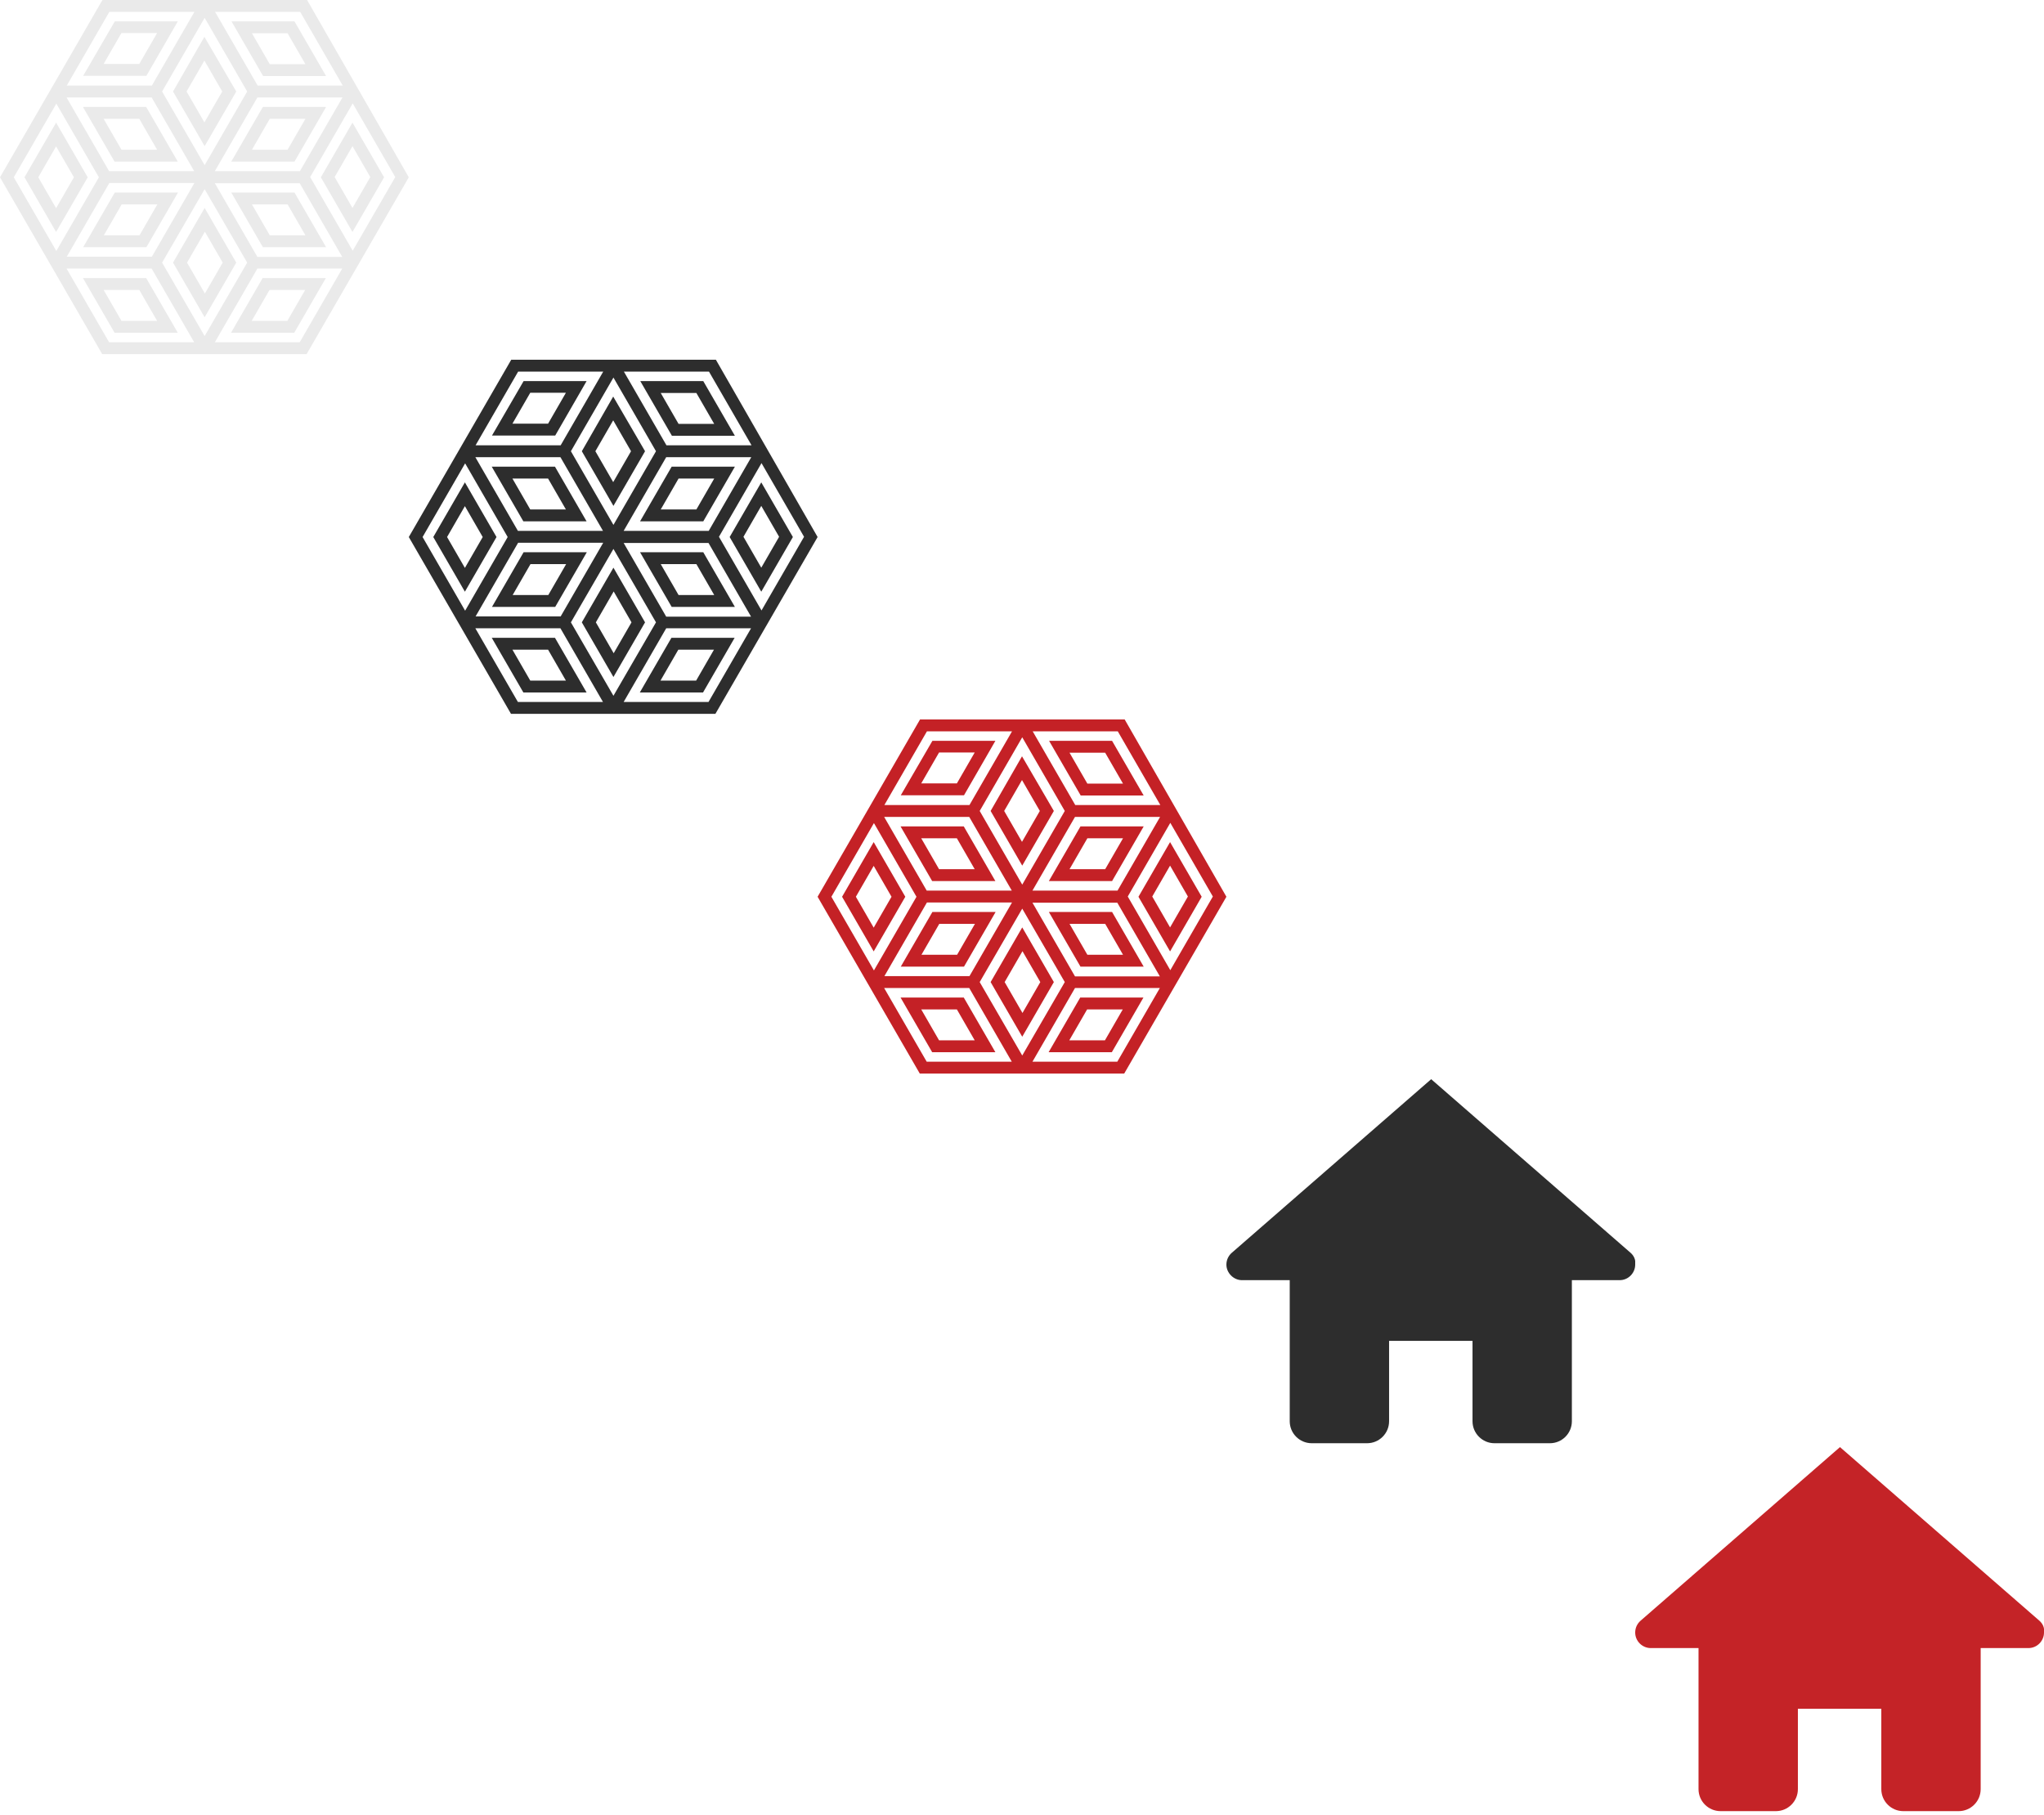 <svg xmlns="http://www.w3.org/2000/svg" xmlns:xlink="http://www.w3.org/1999/xlink" width="250" height="222" viewBox="0 0 250 222"><svg width="50" height="43.314" viewBox="0 0 172 149" id="gn-logo" x="0" y="0"><path fill="#EAEAEA" d="M72.8 38.5l13.3 23 13.3-23-13.4-23-13.2 23zm13.2 13l-7.5-13 7.5-13 7.5 13-7.5 13zM48.2 68h26.6L61.5 45H34.9l13.3 23zm17.9-5h-15l-7.5-13h15l7.5 13zM48.3 81L35 104h26.6l13.3-23H48.3zm10.4 18h-15l7.5-13h15l-7.5 13zM99.4 110.5l-13.3-23-13.3 23 13.3 23 13.3-23zm-13.2-13l7.5 13-7.5 13-7.5-13 7.5-13zM123.9 81H97.3l13.3 23h26.6l-13.3-23zM106 86h15l7.5 13h-15L106 86zM172 74.6L129.2 0H43.1L0 74.6 43 149h86l43-74.4zM46 77h35.8l-17.9 31H28.1L46 77zm40.1-7.5l-17.9-31 17.9-31 17.9 31-17.9 31zm0 10.1l17.9 30.9-17.9 30.9-17.9-30.9 17.9-30.9zm4.3-2.5h35.7l17.9 31h-35.7l-17.9-31zm35.8-5.1H90.4l17.9-31h35.8l-17.9 31zM63.8 41l17.9 31H45.9L28 41h35.8zm84.6 64.5l-17.9-31 17.9-31 17.9 31-17.9 31zM126.3 5l17.9 31h-35.8L90.5 5h35.8zM46 5h35.8L63.9 36H28.1L46 5zM23.7 43.6l17.9 31-17.9 31-17.9-31 17.9-31zM45.9 144L28 113h35.8l17.9 31H45.9zm80.2 0H90.4l17.9-31H144l-17.9 31zM97.3 68h26.6l13.3-23h-26.6L97.3 68zm31.2-18L121 63h-15l7.5-13h15zM34.9 117l13.3 23h26.6l-13.3-23H34.9zm16.2 18l-7.5-13h15l7.5 13h-15zM137.2 32L123.9 9H97.4l13.3 23h26.5zM121 14l7.5 13h-15L106 14h15zM74.8 9H48.3L35 31.9h26.6L74.8 9zM43.6 26.9l7.5-13h15l-7.5 13h-15zM23.6 51.6l-13.3 23 13.3 23 13.3-23-13.3-23zm-7.5 23l7.5-13 7.5 13-7.5 13-7.5-13zM135 74.6l13.3 23 13.3-23-13.3-23-13.3 23zm13.3 12.9l-7.5-13 7.5-13 7.5 13-7.5 13zM110.5 117l-13.3 23h26.6l13.3-23h-26.6zm10.4 18h-15l7.5-13h15l-7.5 13z"/></svg><svg width="50" height="43.314" viewBox="0 0 172 149" id="gn-logo-dark" x="50" y="44"><path fill="#2D2D2D" d="M72.8 38.5l13.3 23 13.3-23-13.4-23-13.2 23zm13.2 13l-7.5-13 7.5-13 7.5 13-7.5 13zM48.2 68h26.6L61.5 45H34.9l13.3 23zm17.9-5h-15l-7.5-13h15l7.5 13zM48.3 81L35 104h26.6l13.3-23H48.3zm10.4 18h-15l7.5-13h15l-7.5 13zM99.4 110.5l-13.3-23-13.3 23 13.3 23 13.3-23zm-13.2-13l7.5 13-7.5 13-7.5-13 7.5-13zM123.9 81H97.3l13.3 23h26.6l-13.3-23zM106 86h15l7.5 13h-15L106 86zM172 74.6L129.2 0H43.1L0 74.6 43 149h86l43-74.4zM46 77h35.8l-17.9 31H28.1L46 77zm40.1-7.5l-17.9-31 17.9-31 17.9 31-17.9 31zm0 10.1l17.9 30.9-17.9 30.9-17.9-30.9 17.9-30.9zm4.3-2.5h35.7l17.9 31h-35.7l-17.9-31zm35.8-5.1H90.4l17.9-31h35.8l-17.9 31zM63.8 41l17.9 31H45.9L28 41h35.8zm84.6 64.5l-17.9-31 17.9-31 17.9 31-17.9 31zM126.3 5l17.9 31h-35.8L90.5 5h35.8zM46 5h35.8L63.9 36H28.1L46 5zM23.7 43.6l17.9 31-17.9 31-17.9-31 17.9-31zM45.9 144L28 113h35.8l17.9 31H45.9zm80.2 0H90.4l17.9-31H144l-17.9 31zM97.3 68h26.6l13.3-23h-26.6L97.3 68zm31.2-18L121 63h-15l7.5-13h15zM34.9 117l13.3 23h26.6l-13.3-23H34.9zm16.2 18l-7.5-13h15l7.5 13h-15zM137.2 32L123.9 9H97.4l13.3 23h26.5zM121 14l7.5 13h-15L106 14h15zM74.8 9H48.3L35 31.9h26.6L74.8 9zM43.6 26.9l7.5-13h15l-7.5 13h-15zM23.6 51.6l-13.3 23 13.3 23 13.3-23-13.3-23zm-7.5 23l7.5-13 7.5 13-7.5 13-7.5-13zM135 74.6l13.3 23 13.3-23-13.3-23-13.3 23zm13.3 12.9l-7.5-13 7.5-13 7.5 13-7.5 13zM110.5 117l-13.3 23h26.6l13.3-23h-26.6zm10.4 18h-15l7.5-13h15l-7.5 13z"/></svg><svg width="50" height="43.314" viewBox="0 0 172 149" id="gn-logo-dark-on" x="100" y="88"><path fill="#C42126" d="M72.8 38.5l13.3 23 13.3-23-13.4-23-13.2 23zm13.2 13l-7.5-13 7.5-13 7.5 13-7.5 13zM48.2 68h26.6L61.5 45H34.9l13.3 23zm17.9-5h-15l-7.5-13h15l7.5 13zM48.3 81L35 104h26.6l13.3-23H48.3zm10.4 18h-15l7.5-13h15l-7.5 13zM99.4 110.5l-13.3-23-13.3 23 13.3 23 13.3-23zm-13.2-13l7.5 13-7.5 13-7.5-13 7.5-13zM123.9 81H97.3l13.3 23h26.6l-13.3-23zM106 86h15l7.5 13h-15L106 86zM172 74.6L129.2 0H43.1L0 74.6 43 149h86l43-74.4zM46 77h35.8l-17.9 31H28.1L46 77zm40.1-7.5l-17.9-31 17.9-31 17.9 31-17.9 31zm0 10.1l17.9 30.9-17.9 30.9-17.9-30.9 17.9-30.9zm4.3-2.5h35.7l17.9 31h-35.7l-17.9-31zm35.8-5.1H90.4l17.9-31h35.8l-17.9 31zM63.8 41l17.9 31H45.9L28 41h35.8zm84.6 64.5l-17.9-31 17.9-31 17.9 31-17.9 31zM126.3 5l17.9 31h-35.8L90.5 5h35.8zM46 5h35.8L63.9 36H28.1L46 5zM23.7 43.6l17.9 31-17.9 31-17.9-31 17.9-31zM45.9 144L28 113h35.8l17.9 31H45.9zm80.2 0H90.4l17.9-31H144l-17.9 31zM97.3 68h26.6l13.3-23h-26.6L97.3 68zm31.2-18L121 63h-15l7.5-13h15zM34.9 117l13.3 23h26.6l-13.3-23H34.9zm16.2 18l-7.5-13h15l7.5 13h-15zM137.2 32L123.9 9H97.4l13.3 23h26.5zM121 14l7.5 13h-15L106 14h15zM74.8 9H48.3L35 31.9h26.6L74.8 9zM43.6 26.9l7.5-13h15l-7.5 13h-15zM23.6 51.6l-13.3 23 13.3 23 13.3-23-13.3-23zm-7.5 23l7.5-13 7.5 13-7.5 13-7.5-13zM135 74.6l13.3 23 13.3-23-13.3-23-13.3 23zm13.3 12.9l-7.5-13 7.5-13 7.5 13-7.5 13zM110.5 117l-13.3 23h26.6l13.3-23h-26.6zm10.4 18h-15l7.5-13h15l-7.5 13z"/></svg><svg width="50" height="44.527" viewBox="0 0 107.8 96" id="home-icon" x="150" y="132"><path fill="#2D2D2D" d="M106.6 45.8L54 0 1.4 45.8c-.8.7-1.4 1.8-1.4 3.1C0 51.1 1.9 53 4.1 53h12.6v37.2c0 3.2 2.6 5.8 5.8 5.8h14.6c3.2 0 5.8-2.6 5.8-5.8V69h22v21.2c0 3.2 2.6 5.8 5.8 5.8h14.6c3.2 0 5.8-2.6 5.8-5.8V53h12.6c2.3 0 4.1-1.9 4.1-4.1.2-1.3-.4-2.4-1.2-3.1z"/></svg><svg width="50" height="44.527" viewBox="0 0 107.8 96" id="home-icon-on" x="200" y="177"><path fill="#C42327" d="M106.6 45.8L54 0 1.4 45.8c-.9.8-1.4 1.9-1.4 3.1C0 51.2 1.9 53 4.1 53h12.6v37.2c0 3.2 2.6 5.8 5.8 5.8h14.6c3.2 0 5.8-2.6 5.8-5.8V69h22v21.2c0 3.2 2.6 5.8 5.8 5.8h14.6c3.2 0 5.8-2.6 5.8-5.8V53h12.6c2.3 0 4.1-1.9 4.1-4.1.2-1.3-.4-2.4-1.2-3.1z"/></svg></svg>